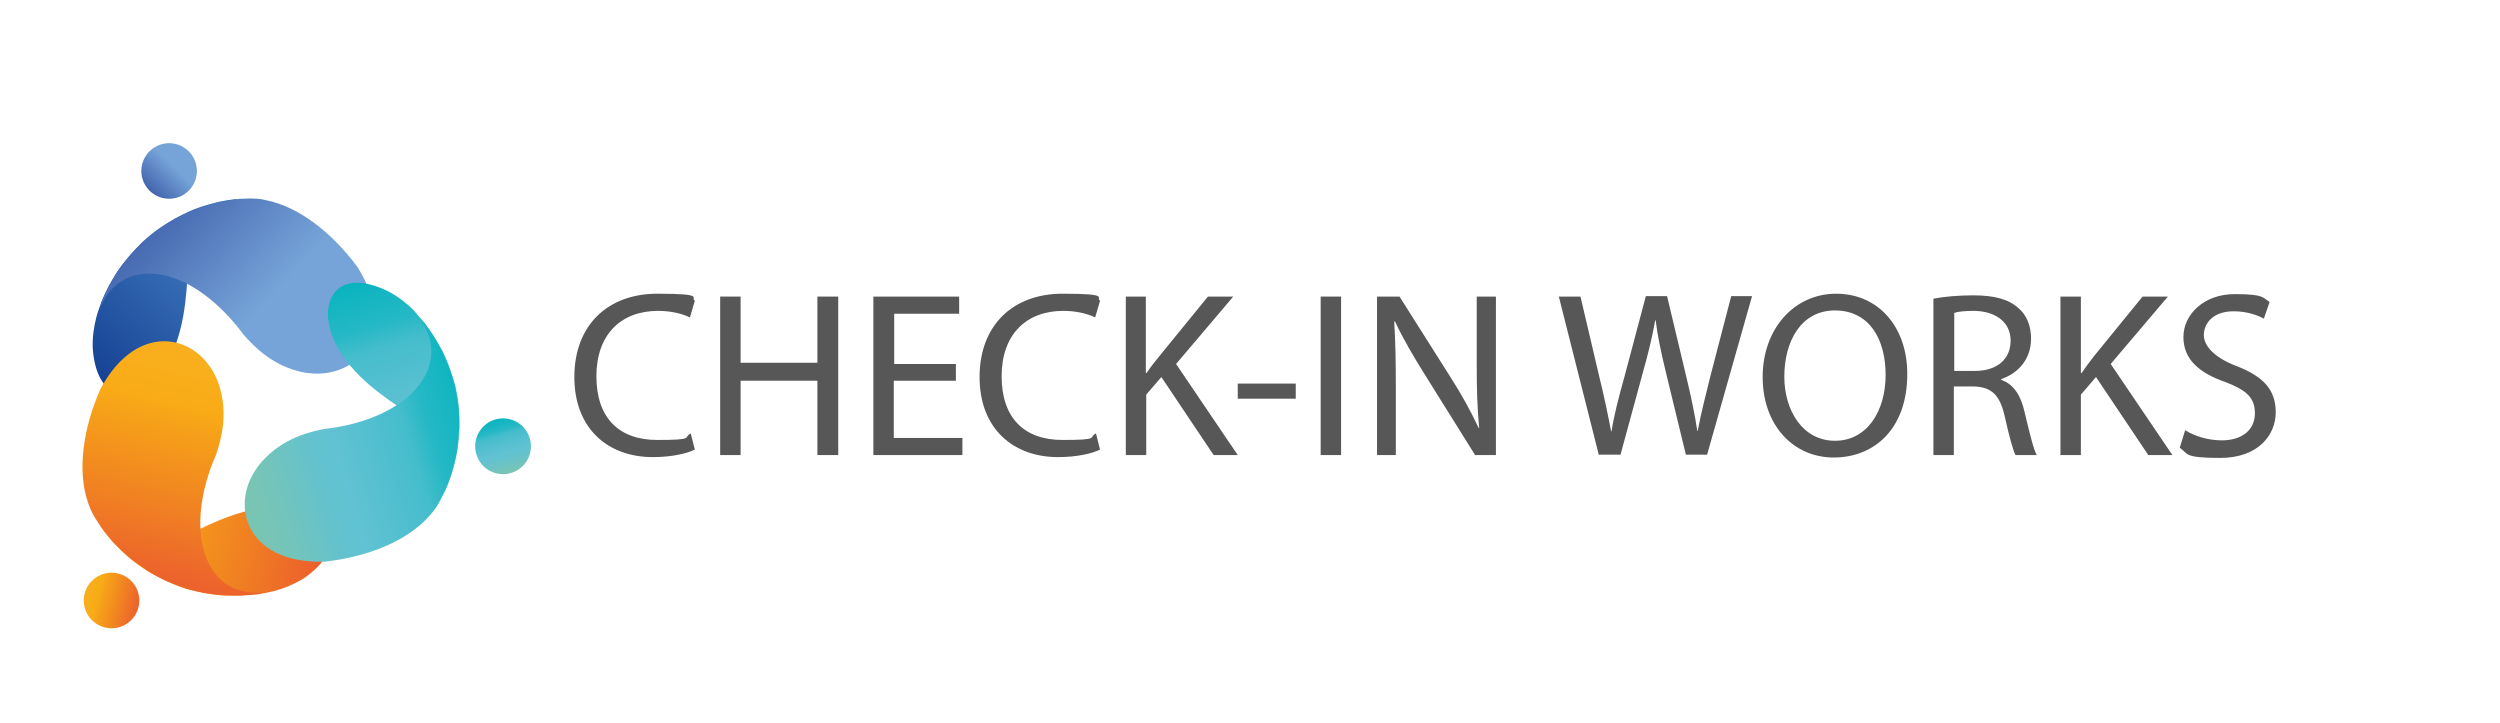 <?xml version="1.0" encoding="UTF-8"?><svg xmlns="http://www.w3.org/2000/svg" xmlns:xlink="http://www.w3.org/1999/xlink" viewBox="0 0 612 177.1"><defs><style>.k{isolation:isolate;}.l,.m,.n,.o,.p,.q,.r,.s,.t,.u{mix-blend-mode:multiply;}.v{fill:#575757;}.m{fill:url(#i);}.n{fill:url(#h);}.o{fill:url(#j);}.p{fill:url(#b);}.q{fill:url(#c);}.r{fill:url(#d);}.s{fill:url(#e);}.t{fill:url(#f);}.u{fill:url(#g);}</style><linearGradient id="b" x1="-1565.7" y1="-565.5" x2="-1508.3" y2="-565.5" gradientTransform="translate(-1432 784) rotate(134)" gradientUnits="userSpaceOnUse"><stop offset=".4" stop-color="#376fb6"/><stop offset="1" stop-color="#164194"/></linearGradient><linearGradient id="c" x1="-1546.4" y1="-607.2" x2="-1545.5" y2="-549.3" gradientTransform="translate(-1432 784) rotate(134)" gradientUnits="userSpaceOnUse"><stop offset=".4" stop-color="#76a4d8"/><stop offset="1" stop-color="#4466af"/></linearGradient><linearGradient id="d" x1="-1563.8" y1="-545.5" x2="-1550.1" y2="-545.5" gradientTransform="translate(-1584.5 -236.8) rotate(170.4)" xlink:href="#c"/><linearGradient id="e" x1="-727.4" y1="-877.9" x2="-670" y2="-877.9" gradientTransform="translate(517.8 1153) rotate(14)" gradientUnits="userSpaceOnUse"><stop offset="0" stop-color="#f9af1d"/><stop offset=".2" stop-color="#f8ab16"/><stop offset=".3" stop-color="#f6a019"/><stop offset=".6" stop-color="#f18421"/><stop offset="1" stop-color="#eb5b2e"/></linearGradient><linearGradient id="f" x1="-708.1" y1="-919.7" x2="-707.2" y2="-861.8" xlink:href="#e"/><linearGradient id="g" x1="-725.5" y1="-857.9" x2="-711.8" y2="-857.9" xlink:href="#e"/><linearGradient id="h" x1="-877.8" y1="1.8" x2="-820.4" y2="1.8" gradientTransform="translate(-137.9 -719.9) rotate(-106)" gradientUnits="userSpaceOnUse"><stop offset="0" stop-color="#79c5b4"/><stop offset=".1" stop-color="#73c4bb"/><stop offset=".3" stop-color="#63c2ce"/><stop offset=".4" stop-color="#60c2d3"/><stop offset=".5" stop-color="#58c0d1"/><stop offset=".7" stop-color="#45bdcc"/><stop offset=".8" stop-color="#25b8c5"/><stop offset="1" stop-color="#08b4bf"/></linearGradient><linearGradient id="i" x1="-858.5" y1="-40" x2="-857.6" y2="17.9" xlink:href="#h"/><linearGradient id="j" x1="-875.9" y1="21.8" x2="-862.2" y2="21.8" xlink:href="#h"/></defs><g class="k"><g id="a"><path class="p" d="M37.2,93.5c7.3-6.7,8.2-18.9,8.6-24.2-.2-12.3,5.7-20.5,15.1-20.8-3.9.3-4.3.3-7.3.9-3.9,1-5.9,1.5-10.6,4-2.7,1.6-5.1,3-8.3,6-1.7,1.8-3.9,4-6,7.1-1.8,3-2.3,3.7-3.8,7.2-.4,1.2-1,2.7-1.3,3.9-.6,2.3-1,4.9-.9,7.7,1,13,9.2,13.1,14.5,8.2h0Z"/><path class="q" d="M24.9,73.8c1.4-3.1,1.7-3.9,3.8-7.2,1.4-2,3.2-4.5,6-7.1,2.5-2.2,4.4-3.9,8.3-6,3.7-1.8,5.5-2.7,10.6-4,3.9-.7,4.3-.8,7.3-.9,1.3,0,2.8,0,4.2.4,8,1.6,16.2,7.9,22.5,16.5,10.4,16.8-.9,28.2-13.6,25.6-7.5-1.6-12-6.5-14.4-9.2-5.6-7.6-12.8-13.2-19.8-14.6-8.1-1.6-13.9,2.6-16.1,10.3.4-1.2.9-2.7,1.3-3.9h0Z"/><circle class="r" cx="41.4" cy="41.9" r="6.8" transform="translate(-16.8 32.8) rotate(-36.5)"/><g class="l"><path class="s" d="M74.1,124.9c-9.5-2.9-20.5,2.4-25.2,4.6-10.5,6.3-20.6,5.4-25.6-2.6,2.2,3.2,2.4,3.6,4.4,5.9,2.9,2.9,4.3,4.4,8.7,7.2,2.8,1.5,5.2,2.9,9.3,4.2,2.4.6,5.4,1.4,9.2,1.6,3.5,0,4.3,0,8.2-.3,1.2-.2,2.8-.5,4-.8,2.3-.6,4.7-1.6,7.1-3,10.8-7.4,6.8-14.5-.1-16.7h0Z"/><path class="t" d="M63.1,145.4c-3.4.4-4.3.5-8.2.3-2.5-.2-5.5-.5-9.2-1.6-3.1-1.1-5.6-1.9-9.3-4.2-3.4-2.3-5.1-3.4-8.7-7.2-2.6-3-2.8-3.4-4.4-5.9-.7-1.1-1.3-2.4-1.8-3.9-2.6-7.7-1.2-18,3.1-27.7,9.3-17.4,24.9-13.3,29-1,2.4,7.3.4,13.7-.7,17.1-3.8,8.6-5,17.6-2.7,24.4,2.6,7.8,9.2,10.8,17,8.8-1.2.3-2.8.6-4,.8h0Z"/><circle class="u" cx="27.3" cy="147" r="6.8"/></g><path class="n" d="M80.6,79.8c2.2,9.7,12.3,16.6,16.6,19.5,10.7,6,15,15.2,10.5,23.5,1.7-3.5,1.9-3.9,2.9-6.8,1.1-3.9,1.6-5.9,1.9-11.2,0-3.2,0-5.9-1-10.2-.7-2.4-1.5-5.4-3.2-8.7-1.7-3.1-2.1-3.8-4.4-6.9-.8-.9-1.9-2.2-2.7-3.1-1.7-1.7-3.7-3.3-6.2-4.6-11.8-5.7-16,1.4-14.4,8.4h0Z"/><path class="m" d="M103.8,79c2,2.7,2.5,3.5,4.4,6.9,1,2.2,2.3,5.1,3.2,8.7.6,3.2,1.1,5.8,1,10.2-.3,4.1-.4,6.2-1.9,11.2-1.3,3.7-1.5,4.1-2.9,6.8-.6,1.2-1.5,2.4-2.5,3.5-5.4,6.1-14.9,10-25.6,11.2-19.8.6-24-14.9-15.3-24.6,5.1-5.7,11.7-7.2,15.2-7.9,9.3-1,17.8-4.5,22.5-9.9,5.4-6.2,4.7-13.4-.9-19.1.8.9,1.9,2.1,2.7,3.1h0Z"/><path class="o" d="M128.5,113.5c-2.4,3-6.7,3.4-9.6,1.1-3-2.4-3.4-6.7-1.1-9.6,2.4-3,6.7-3.4,9.6-1.1,3,2.4,3.4,6.7,1.1,9.6Z"/><path class="v" d="M170,110.1c-1.8.9-5.5,1.8-10.2,1.8-10.9,0-19.2-6.9-19.2-19.6s8.2-20.4,20.3-20.4,7.9,1,9.2,1.7l-1.2,4.1c-1.9-.9-4.6-1.6-7.8-1.6-9.1,0-15.1,5.8-15.1,16s5.5,15.6,14.9,15.6,6.2-.6,8.2-1.6l1,4Z"/><path class="v" d="M181.3,72.6v16.2h18.8v-16.2h5.1v38.8h-5.1v-18.2h-18.8v18.2h-5v-38.8h5Z"/><path class="v" d="M233.9,93.2h-15.1v14h16.8v4.2h-21.8v-38.8h21v4.2h-15.9v12.3h15.1v4.1Z"/><path class="v" d="M269.2,110.1c-1.8.9-5.5,1.8-10.2,1.8-10.9,0-19.2-6.9-19.2-19.6s8.2-20.4,20.3-20.4,7.9,1,9.2,1.7l-1.2,4.1c-1.9-.9-4.6-1.6-7.8-1.6-9.1,0-15.1,5.8-15.1,16s5.5,15.6,14.9,15.6,6.2-.6,8.2-1.6l1,4Z"/><path class="v" d="M275.5,72.6h5v18.7h.2c1-1.5,2.1-2.9,3.1-4.1l11.9-14.6h6.2l-14,16.5,15.1,22.3h-5.9l-12.8-19.1-3.7,4.3v14.8h-5v-38.8Z"/><path class="v" d="M317.2,93.9v3.7h-14.2v-3.7h14.2Z"/><path class="v" d="M328.3,72.6v38.8h-5v-38.8h5Z"/><path class="v" d="M337.1,111.4v-38.8h5.5l12.4,19.6c2.9,4.5,5.1,8.6,7,12.6h.1c-.5-5.2-.6-10-.6-16v-16.2h4.7v38.8h-5.1l-12.3-19.7c-2.7-4.3-5.3-8.7-7.3-13h-.2c.3,5,.4,9.6.4,16.1v16.6h-4.7Z"/><path class="v" d="M391.4,111.4l-9.8-38.8h5.3l4.6,19.6c1.2,4.8,2.2,9.7,2.9,13.4h.1c.6-3.9,1.8-8.5,3.2-13.5l5.2-19.6h5.2l4.7,19.7c1.1,4.6,2.1,9.2,2.7,13.3h.1c.8-4.3,1.9-8.6,3.1-13.4l5.1-19.6h5.1l-11,38.8h-5.2l-4.9-20.2c-1.2-5-2-8.7-2.5-12.7h-.1c-.7,3.9-1.6,7.7-3,12.7l-5.5,20.2h-5.2Z"/><path class="v" d="M466.9,91.6c0,13.4-8.1,20.4-18,20.4s-17.4-7.9-17.4-19.7,7.7-20.4,18-20.4,17.4,8.1,17.4,19.6ZM436.8,92.2c0,8.3,4.5,15.7,12.4,15.7s12.4-7.3,12.4-16.1-4-15.8-12.4-15.8-12.4,7.7-12.4,16.2Z"/><path class="v" d="M473.4,73.1c2.5-.5,6.2-.8,9.6-.8,5.4,0,8.8,1,11.2,3.2,2,1.7,3,4.4,3,7.4,0,5.1-3.2,8.5-7.3,9.9v.2c3,1,4.8,3.8,5.7,7.8,1.3,5.4,2.2,9.2,3,10.6h-5.2c-.6-1.1-1.5-4.4-2.6-9.3-1.2-5.4-3.2-7.4-7.8-7.5h-4.7v16.8h-5v-38.3ZM478.4,90.8h5.1c5.4,0,8.7-2.9,8.7-7.4s-3.6-7.2-8.9-7.3c-2.4,0-4.1.2-4.9.5v14.2Z"/><path class="v" d="M504.4,72.6h5v18.7h.2c1-1.5,2.1-2.9,3-4.1l11.9-14.6h6.2l-14,16.5,15.1,22.3h-5.9l-12.8-19.1-3.7,4.3v14.8h-5v-38.8Z"/><path class="v" d="M534.9,105.3c2.2,1.4,5.5,2.5,9,2.5,5.1,0,8.1-2.7,8.1-6.6s-2.1-5.7-7.3-7.7c-6.3-2.2-10.2-5.5-10.2-11s5-10.5,12.5-10.5,6.8.9,8.6,1.9l-1.4,4.1c-1.3-.7-3.9-1.8-7.4-1.8-5.3,0-7.3,3.2-7.3,5.8s2.4,5.4,7.7,7.5c6.6,2.5,9.9,5.7,9.9,11.4s-4.4,11.2-13.6,11.2-7.8-1.1-9.9-2.5l1.3-4.2Z"/></g></g></svg>